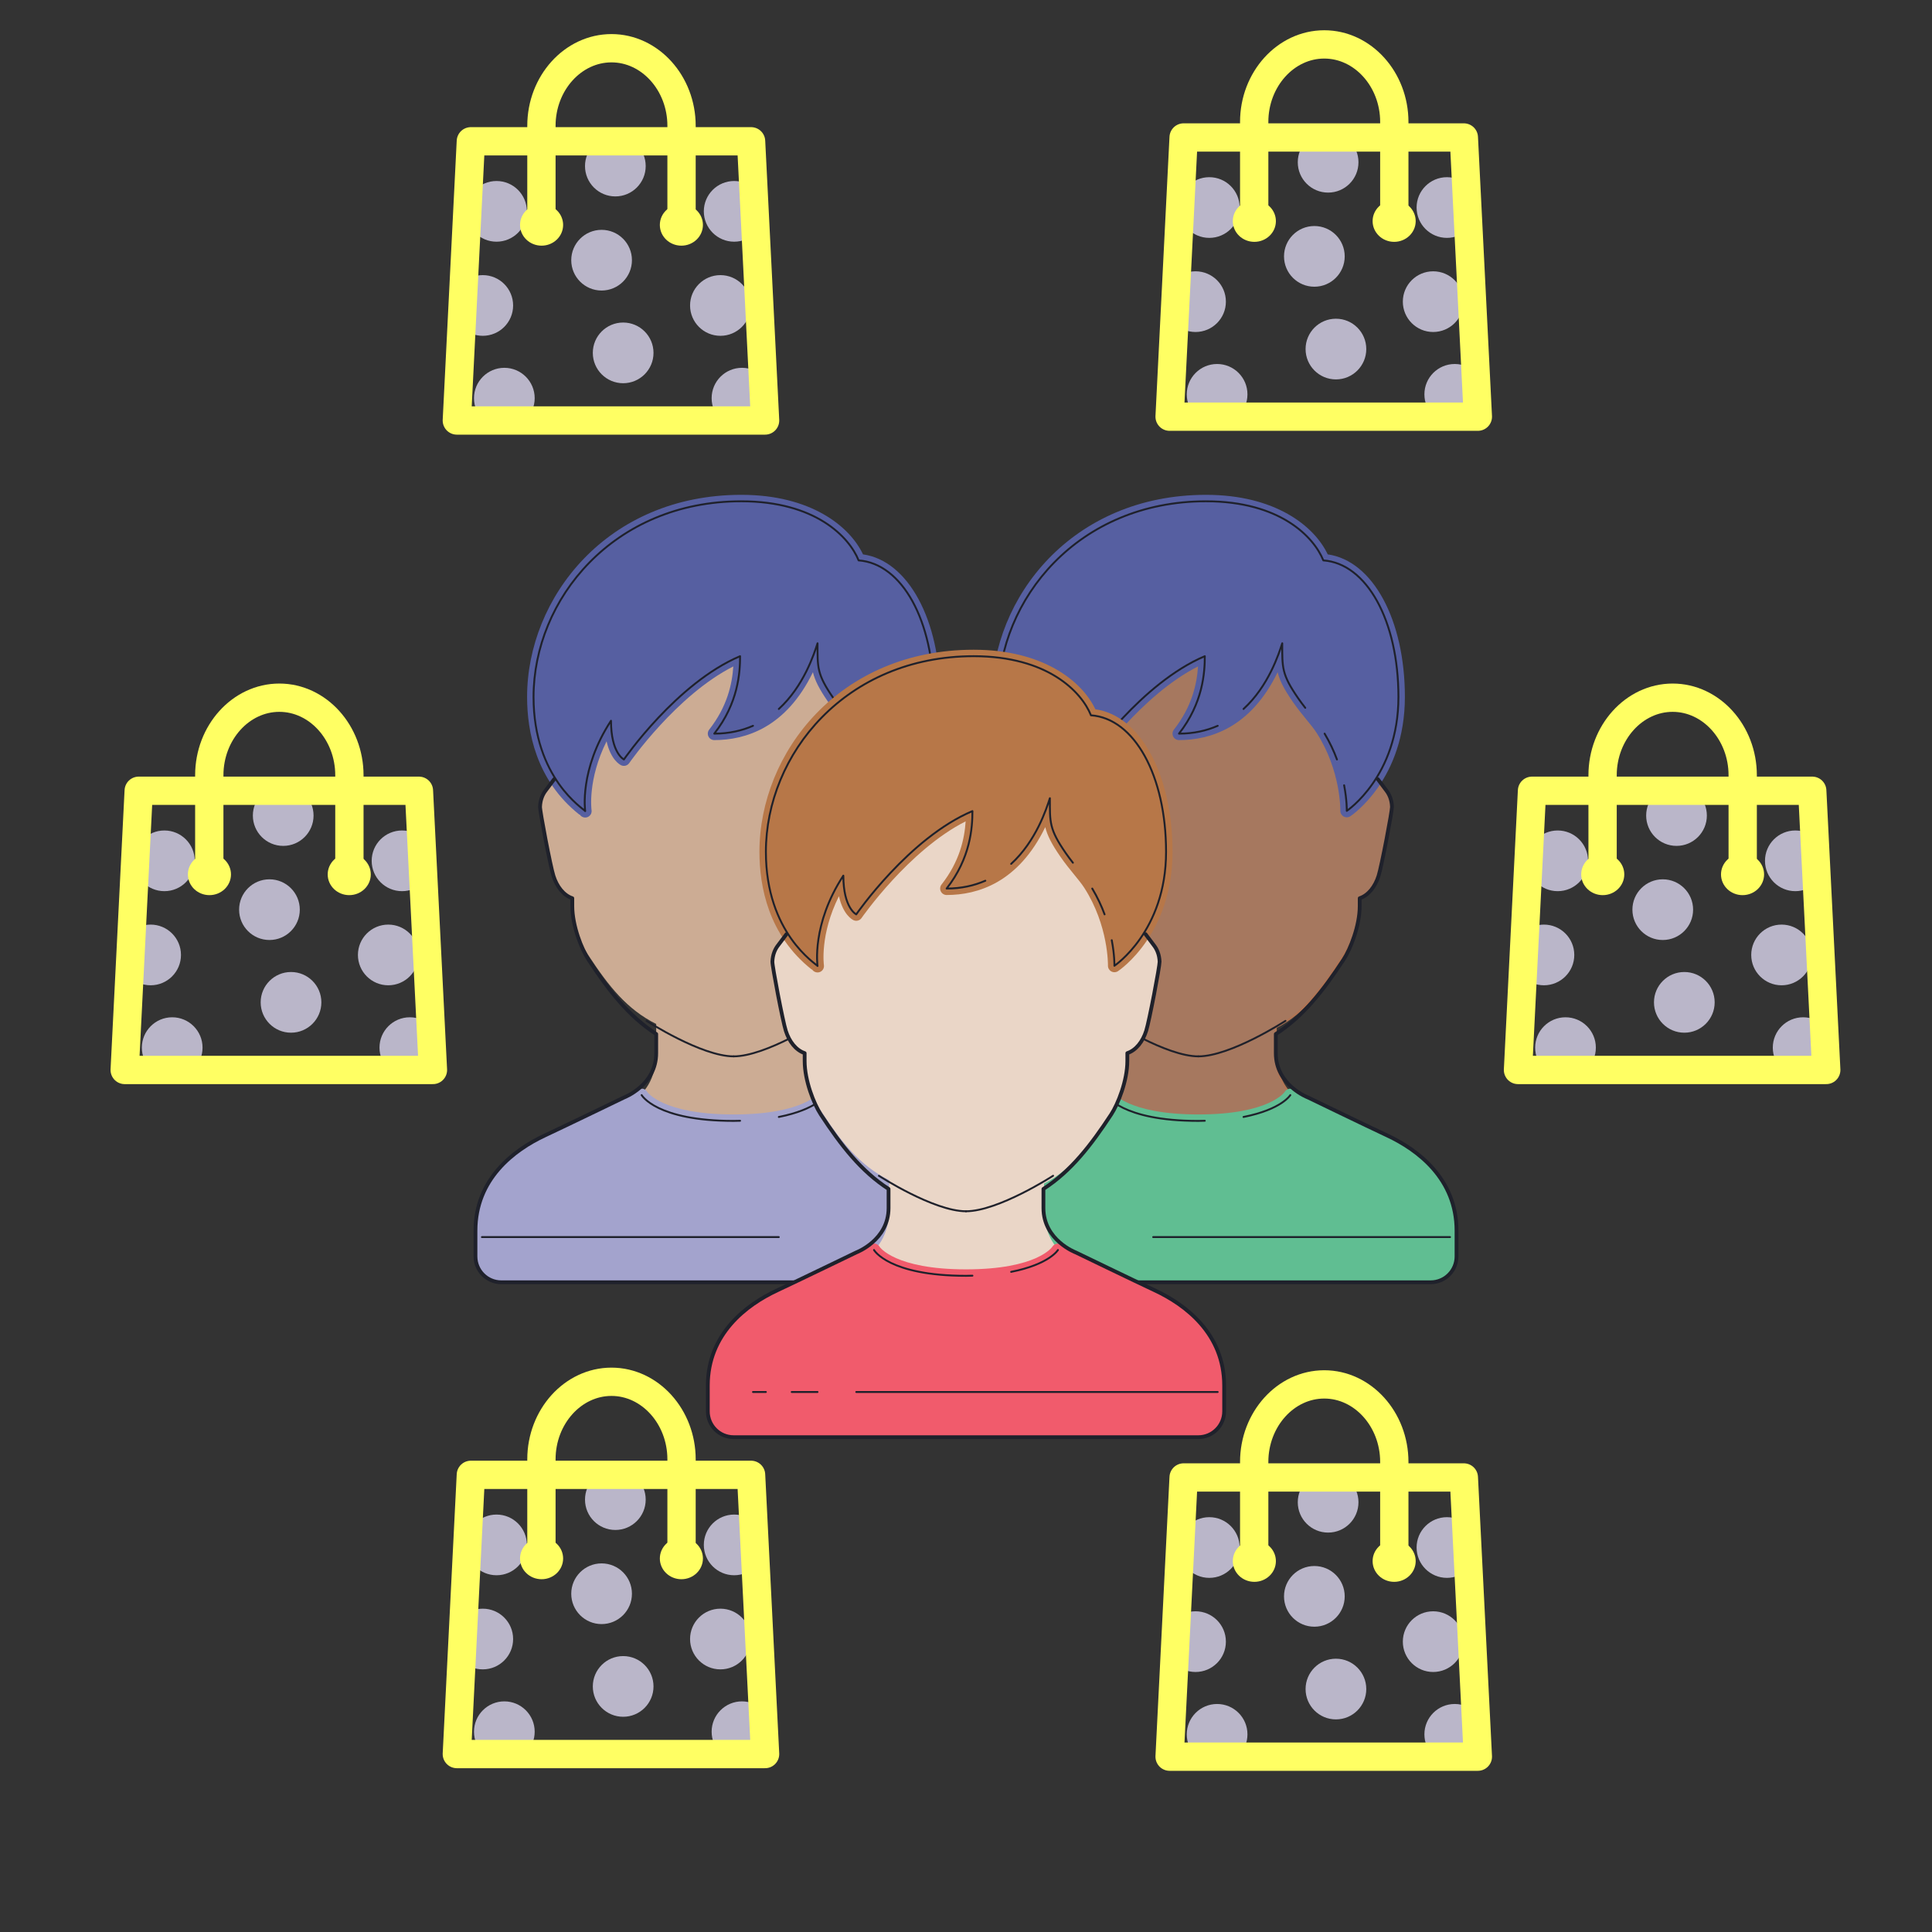 <?xml version="1.0" encoding="UTF-8" standalone="no"?>
<!DOCTYPE svg PUBLIC "-//W3C//DTD SVG 1.1//EN" "http://www.w3.org/Graphics/SVG/1.1/DTD/svg11.dtd">
<!-- Created with Vectornator (http://vectornator.io/) -->
<svg height="100%" stroke-miterlimit="10" style="fill-rule:nonzero;clip-rule:evenodd;stroke-linecap:round;stroke-linejoin:round;" version="1.1" viewBox="0 0 1024 1024" width="100%" xml:space="preserve" xmlns="http://www.w3.org/2000/svg" xmlns:vectornator="http://vectornator.io" xmlns:xlink="http://www.w3.org/1999/xlink">
<rect x="0" y="0" width="1024" height="1024" fill="#333333" stroke="none"/>
<defs/>
<g id="Layer-1" vectornator:layerName="Layer 1">
<g opacity="1">
<path d="M734.908 419.156C734.074 418.068 729.223 412.697 729.223 412.697L729.223 381.505C729.223 328.843 686.913 287.935 635.393 287.935C635.311 287.935 635.229 287.949 635.147 287.949C635.065 287.949 634.983 287.935 634.901 287.935C583.381 287.935 541.071 328.85 541.071 381.505L541.071 412.697C541.071 412.697 536.22 418.075 535.386 419.156C533.99 420.996 532.669 423.781 532.532 427.619C532.45 429.939 538.02 459.222 539.641 464.251C541.42 469.902 544.978 474.534 549.63 476.087L549.63 480.281C549.63 490.681 554.502 500.759 558.121 506.273C569 522.844 578.64 534.968 594.103 542.734C594.103 543.329 594.103 557.594 594.103 558.19C594.103 575.561 583.84 581.712 583.84 581.712C583.84 581.712 592.385 624.891 635.147 624.891C677.909 624.891 686.461 581.698 686.461 581.698C686.461 581.698 676.198 575.287 676.198 558.183C676.198 557.587 676.198 545.094 676.198 544.499C691.661 536.733 701.301 522.831 712.18 506.267C715.799 500.752 720.67 490.674 720.67 480.274L720.67 476.08C725.316 474.527 728.881 469.895 730.659 464.244C732.274 459.215 737.85 429.932 737.768 427.612C737.624 423.781 736.311 420.996 734.908 419.156Z" fill="#a6785f" fill-rule="evenodd" opacity="1" stroke="#b07454" stroke-linecap="butt" stroke-linejoin="miter" stroke-width="1"/>
<path d="M771.984 652.258C771.984 624.891 751.63 609.469 735.209 601.8C724.625 596.853 693.303 581.698 693.303 581.698C693.303 581.698 685.715 577.566 685.626 577.511C684.025 576.56 681.945 577.094 680.953 578.66C680.885 578.79 672.948 590.682 635.147 590.682C597.346 590.682 589.409 578.79 589.382 578.742C588.451 577.094 586.371 576.505 584.722 577.443C584.674 577.47 577.005 581.705 577.005 581.705C577.005 581.705 545.683 596.86 535.098 601.806C518.678 609.469 498.323 624.891 498.323 652.258C498.323 654.927 498.296 662.651 498.323 665.942C498.323 673.502 504.447 679.626 512.007 679.626L635.147 679.626L635.161 679.626L758.301 679.626C765.861 679.626 771.984 673.502 771.984 665.942C772.012 662.651 771.984 654.927 771.984 652.258Z" fill="#60be92" fill-rule="evenodd" opacity="1" stroke="none"/>
<path d="M703.723 293.833C696.621 278.849 675.959 262.272 639.204 262.272C568.138 262.272 525.677 316.74 525.677 369.402C525.677 387.834 530.473 413.6 553.325 431.717L553.605 431.779C554.255 432.757 555.343 433.318 556.465 433.318C556.876 433.318 557.286 433.243 557.69 433.093C559.188 432.518 560.092 430.979 559.845 429.384C559.818 429.206 557.622 413.313 567.809 392.903C570.005 402.674 574.829 405.287 575.527 405.609C577.032 406.32 578.852 405.841 579.803 404.459C580.063 404.083 604.837 368.505 634.976 353.221C634.367 362.471 631.781 374.506 622.188 386.718C621.381 387.752 621.231 389.147 621.805 390.331C622.38 391.521 623.577 392.267 624.884 392.267C641.448 392.267 662.945 385.658 677.177 356.279C678.251 360.692 680.502 365.16 685.195 371.967C687.651 375.525 690.224 378.672 692.496 381.457C694.637 384.084 696.491 386.349 697.825 388.415C710.756 408.503 710.408 429.48 710.401 429.692C710.373 430.972 711.058 432.155 712.173 432.771C713.288 433.387 714.656 433.325 715.724 432.627C716.9 431.841 744.617 412.861 744.617 369.402C744.617 328.426 727.546 297.172 703.723 293.833Z" fill="#565fa1" fill-rule="evenodd" opacity="1" stroke="none"/>
<path d="M635.147 559.893C652.252 559.893 681.33 541.078 681.33 541.078" fill="none" fill-rule="evenodd" opacity="1" stroke="#1f212b" stroke-linecap="butt" stroke-linejoin="miter" stroke-width="1"/>
<path d="M659.093 592.009C679.38 587.993 683.895 580.419 683.895 580.419M586.399 580.419C586.399 580.419 594.096 594.103 635.147 594.103C636.344 594.103 637.425 594.048 638.568 594.027" fill="none" fill-rule="evenodd" opacity="1" stroke="#1f212b" stroke-linecap="round" stroke-linejoin="miter" stroke-width="1"/>
<path d="M659.093 375.771C672.394 363.579 677.813 346.475 679.619 340.953C679.619 353.836 679.243 357.305 688.014 370.031C689.266 371.851 690.552 373.548 691.818 375.163" fill="none" fill-rule="evenodd" opacity="1" stroke="#1f212b" stroke-linecap="round" stroke-linejoin="round" stroke-width="1"/>
<path d="M712.412 416.214C713.965 424.321 713.822 429.781 713.822 429.781C713.822 429.781 741.196 411.534 741.196 369.402C741.196 328.898 724.351 298.636 701.39 297.021C696.409 284.617 678.531 265.692 639.204 265.692C571.517 265.692 529.098 317.547 529.098 369.402C529.098 412.615 555.679 428.7 556.465 429.898C556.465 429.898 553.181 407.928 570.149 382.004C570.149 399.287 576.991 402.53 576.991 402.53C576.991 402.53 604.961 361.971 638.568 347.795C638.568 356.436 637.61 372.645 624.884 388.846C632.78 388.846 639.546 387.252 645.41 384.693M702.074 388.846C704.845 393.492 707 398.131 708.615 402.53" fill="none" fill-rule="evenodd" opacity="1" stroke="#1f212b" stroke-linecap="round" stroke-linejoin="round" stroke-width="1"/>
<path d="M588.978 541.078C588.978 541.078 618.056 559.893 635.161 559.893" fill="none" fill-rule="evenodd" opacity="1" stroke="#1f212b" stroke-linecap="butt" stroke-linejoin="miter" stroke-width="1"/>
<path d="M540.017 413.005C540.017 413.005 536.234 418.068 535.399 419.149C534.003 420.989 532.683 423.774 532.546 427.612C532.464 429.932 538.033 459.215 539.655 464.244C541.434 469.895 544.992 474.527 549.644 476.08L549.644 480.274C549.644 490.674 554.577 503.064 558.196 508.579C569.075 525.15 579.577 538.649 594.116 548.057C594.116 548.652 594.116 557.587 594.116 558.183C594.116 575.287 577.012 581.705 577.012 581.705C577.012 581.705 545.689 596.86 535.105 601.806C518.678 609.469 498.323 624.891 498.323 652.258C498.323 654.927 498.296 662.651 498.323 665.942C498.323 673.502 504.447 679.626 512.007 679.626L635.161 679.626L635.147 679.626L758.301 679.626C765.861 679.626 771.984 673.502 771.984 665.942C772.012 662.651 771.984 654.927 771.984 652.258C771.984 624.891 751.63 609.469 735.209 601.8C724.625 596.853 693.303 581.698 693.303 581.698C693.303 581.698 676.198 575.287 676.198 558.183C676.198 557.587 676.198 548.652 676.198 548.057C690.737 538.649 701.239 525.15 712.118 508.579C715.737 503.065 720.67 490.667 720.67 480.274L720.67 476.08C725.316 474.527 728.881 469.895 730.659 464.244C732.274 459.215 737.85 429.932 737.768 427.612C737.631 423.774 736.311 420.989 734.915 419.149C734.08 418.061 730.297 413.005 730.297 413.005" fill="none" fill-rule="evenodd" opacity="1" stroke="#1f212b" stroke-linecap="butt" stroke-linejoin="round" stroke-width="2"/>
<path d="M611.2 655.679L768.563 655.679" fill="none" fill-rule="evenodd" opacity="1" stroke="#1f212b" stroke-linecap="round" stroke-linejoin="miter" stroke-width="1"/>
<path d="M488.601 419.156C487.766 418.068 482.915 412.697 482.915 412.697L482.915 381.505C482.915 328.843 440.605 287.935 389.086 287.935C389.004 287.935 388.922 287.949 388.839 287.949C388.757 287.949 388.675 287.935 388.593 287.935C337.074 287.935 294.764 328.85 294.764 381.505L294.764 412.697C294.764 412.697 289.913 418.075 289.078 419.156C287.682 420.996 286.362 423.781 286.225 427.619C286.143 429.939 291.712 459.222 293.334 464.251C295.113 469.902 298.67 474.534 303.323 476.087L303.323 480.281C303.323 490.681 308.194 500.759 311.814 506.273C322.692 522.844 332.332 534.968 347.795 542.734C347.795 543.329 347.795 557.594 347.795 558.19C347.795 575.561 337.532 581.712 337.532 581.712C337.532 581.712 346.078 624.891 388.839 624.891C431.601 624.891 440.153 581.698 440.153 581.698C440.153 581.698 429.891 575.287 429.891 558.183C429.891 557.587 429.891 545.094 429.891 544.499C445.353 536.733 454.993 522.831 465.872 506.267C469.491 500.752 474.363 490.674 474.363 480.274L474.363 476.08C479.008 474.527 482.573 469.895 484.352 464.244C485.967 459.215 491.543 429.932 491.461 427.612C491.317 423.781 490.003 420.996 488.601 419.156Z" fill="#ccac94" fill-rule="evenodd" opacity="1" stroke="none"/>
<path d="M525.677 652.258C525.677 624.891 505.322 609.469 488.902 601.8C478.317 596.853 446.995 581.698 446.995 581.698C446.995 581.698 439.408 577.566 439.319 577.511C437.718 576.56 435.638 577.094 434.646 578.66C434.577 578.79 426.641 590.682 388.839 590.682C351.038 590.682 343.101 578.79 343.074 578.742C342.144 577.094 340.064 576.505 338.415 577.443C338.367 577.47 330.697 581.705 330.697 581.705C330.697 581.705 299.375 596.86 288.791 601.806C272.37 609.469 252.016 624.891 252.016 652.258C252.016 654.927 251.988 662.651 252.016 665.942C252.016 673.502 258.139 679.626 265.699 679.626L388.839 679.626L388.853 679.626L511.993 679.626C519.553 679.626 525.677 673.502 525.677 665.942C525.704 662.651 525.677 654.927 525.677 652.258Z" fill="#a3a3cd" fill-rule="evenodd" opacity="1" stroke="none"/>
<path d="M457.416 293.833C450.314 278.849 429.651 262.272 392.897 262.272C321.83 262.272 279.369 316.74 279.369 369.402C279.369 387.834 284.166 413.6 307.017 431.717L307.298 431.779C307.948 432.757 309.036 433.318 310.158 433.318C310.568 433.318 310.979 433.243 311.383 433.093C312.881 432.518 313.784 430.979 313.538 429.384C313.51 429.206 311.314 413.313 321.502 392.903C323.698 402.674 328.521 405.287 329.219 405.609C330.725 406.32 332.544 405.841 333.495 404.459C333.755 404.083 358.53 368.505 388.668 353.221C388.059 362.471 385.473 374.506 375.881 386.718C375.074 387.752 374.923 389.147 375.498 390.331C376.072 391.521 377.27 392.267 378.577 392.267C395.141 392.267 416.638 385.658 430.869 356.279C431.943 360.692 434.194 365.16 438.888 371.967C441.344 375.525 443.917 378.672 446.188 381.457C448.33 384.084 450.184 386.349 451.518 388.415C464.449 408.503 464.1 429.48 464.093 429.692C464.066 430.972 464.75 432.155 465.865 432.771C466.98 433.387 468.349 433.325 469.416 432.627C470.593 431.841 498.309 412.861 498.309 369.402C498.309 328.426 481.239 297.172 457.416 293.833Z" fill="#565fa1" fill-rule="evenodd" opacity="1" stroke="none"/>
<path d="M388.839 559.893C405.944 559.893 435.022 541.078 435.022 541.078" fill="none" fill-rule="evenodd" opacity="1" stroke="#1f212b" stroke-linecap="butt" stroke-linejoin="miter" stroke-width="1"/>
<path d="M412.786 592.009C433.072 587.993 437.588 580.419 437.588 580.419M340.091 580.419C340.091 580.419 347.788 594.103 388.839 594.103C390.037 594.103 391.118 594.048 392.26 594.027" fill="none" fill-rule="evenodd" opacity="1" stroke="#1f212b" stroke-linecap="round" stroke-linejoin="miter" stroke-width="1"/>
<path d="M412.786 375.771C426.087 363.579 431.505 346.475 433.312 340.953C433.312 353.836 432.935 357.305 441.707 370.031C442.959 371.851 444.245 373.548 445.511 375.163" fill="none" fill-rule="evenodd" opacity="1" stroke="#1f212b" stroke-linecap="round" stroke-linejoin="round" stroke-width="1"/>
<path d="M466.105 416.214C467.658 424.321 467.514 429.781 467.514 429.781C467.514 429.781 494.888 411.534 494.888 369.402C494.888 328.898 478.044 298.636 455.082 297.021C450.102 284.617 432.224 265.692 392.897 265.692C325.21 265.692 282.79 317.547 282.79 369.402C282.79 412.615 309.371 428.7 310.158 429.898C310.158 429.898 306.874 407.928 323.842 382.004C323.842 399.287 330.683 402.53 330.683 402.53C330.683 402.53 358.653 361.971 392.26 347.795C392.26 356.436 391.302 372.645 378.577 388.846C386.472 388.846 393.239 387.252 399.102 384.693M455.767 388.846C458.538 393.492 460.693 398.131 462.307 402.53" fill="none" fill-rule="evenodd" opacity="1" stroke="#1f212b" stroke-linecap="round" stroke-linejoin="round" stroke-width="1"/>
<path d="M342.67 541.078C342.67 541.078 371.748 559.893 388.853 559.893" fill="none" fill-rule="evenodd" opacity="1" stroke="#1f212b" stroke-linecap="butt" stroke-linejoin="miter" stroke-width="1"/>
<path d="M293.71 413.005C293.71 413.005 289.926 418.068 289.092 419.149C287.696 420.989 286.375 423.774 286.239 427.612C286.157 429.932 291.726 459.215 293.347 464.244C295.126 469.895 298.684 474.527 303.336 476.08L303.336 480.274C303.336 490.674 308.269 503.064 311.889 508.579C322.767 525.15 333.27 538.649 347.809 548.057C347.809 548.652 347.809 557.587 347.809 558.183C347.809 575.287 330.704 581.705 330.704 581.705C330.704 581.705 299.382 596.86 288.798 601.806C272.37 609.469 252.016 624.891 252.016 652.258C252.016 654.927 251.988 662.651 252.016 665.942C252.016 673.502 258.139 679.626 265.699 679.626L388.853 679.626L388.839 679.626L511.993 679.626C519.553 679.626 525.677 673.502 525.677 665.942C525.704 662.651 525.677 654.927 525.677 652.258C525.677 624.891 505.322 609.469 488.902 601.8C478.317 596.853 446.995 581.698 446.995 581.698C446.995 581.698 429.891 575.287 429.891 558.183C429.891 557.587 429.891 548.652 429.891 548.057C444.43 538.649 454.932 525.15 465.811 508.579C469.43 503.065 474.363 490.667 474.363 480.274L474.363 476.08C479.008 474.527 482.573 469.895 484.352 464.244C485.967 459.215 491.543 429.932 491.461 427.612C491.324 423.774 490.003 420.989 488.608 419.149C487.773 418.061 483.989 413.005 483.989 413.005" fill="none" fill-rule="evenodd" opacity="1" stroke="#1f212b" stroke-linecap="butt" stroke-linejoin="round" stroke-width="2"/>
<path d="M255.423 655.679L412.786 655.679" fill="none" fill-rule="evenodd" opacity="1" stroke="#1f212b" stroke-linecap="round" stroke-linejoin="miter" stroke-width="1"/>
<path d="M612.071 501.942C611.236 500.854 606.385 495.483 606.385 495.483L606.385 464.291C606.385 411.629 564.075 370.721 512.556 370.721C512.474 370.721 512.391 370.735 512.309 370.735C512.227 370.735 512.145 370.721 512.063 370.721C460.544 370.721 418.234 411.636 418.234 464.291L418.234 495.483C418.234 495.483 413.383 500.861 412.548 501.942C411.152 503.782 409.832 506.567 409.695 510.405C409.613 512.724 415.182 542.008 416.804 547.036C418.582 552.688 422.14 557.32 426.793 558.873L426.793 563.067C426.793 573.467 431.664 583.545 435.283 589.059C446.162 605.63 455.802 617.754 471.265 625.52C471.265 626.115 471.265 640.38 471.265 640.975C471.265 658.347 461.002 664.498 461.002 664.498C461.002 664.498 469.548 707.677 512.309 707.677C555.071 707.677 563.623 664.484 563.623 664.484C563.623 664.484 553.361 658.066 553.361 640.962C553.361 640.366 553.361 627.873 553.361 627.278C568.823 619.512 578.463 605.61 589.342 589.046C592.961 583.531 597.833 573.453 597.833 563.053L597.833 558.866C602.478 557.313 606.043 552.681 607.822 547.03C609.437 542.001 615.013 512.718 614.931 510.398C614.787 506.567 613.473 503.782 612.071 501.942Z" fill="#ead6c7" fill-rule="evenodd" opacity="1" stroke="none"/>
<path d="M648.824 734.361C648.824 706.993 628.469 691.572 612.049 683.902C601.464 678.955 570.142 663.801 570.142 663.801C570.142 663.801 562.555 659.668 562.466 659.613C560.865 658.662 558.785 659.196 557.793 660.763C557.724 660.893 549.788 672.784 511.986 672.784C474.185 672.784 466.248 660.893 466.221 660.845C465.291 659.196 463.211 658.608 461.562 659.545C461.514 659.572 453.844 663.808 453.844 663.808C453.844 663.808 422.522 678.962 411.938 683.909C395.517 691.572 375.163 706.993 375.163 734.361C375.163 737.029 375.135 744.754 375.163 748.045C375.163 755.605 381.286 761.728 388.846 761.728L511.986 761.728L512 761.728L635.14 761.728C642.7 761.728 648.824 755.605 648.824 748.045C648.851 744.754 648.824 737.029 648.824 734.361Z" fill="#f15b6c" fill-rule="evenodd" opacity="1" stroke="none"/>
<path d="M580.562 375.936C573.461 360.952 552.798 344.374 516.044 344.374C444.977 344.374 402.516 398.842 402.516 451.504C402.516 469.936 407.312 495.703 430.164 513.82L430.445 513.882C431.095 514.86 432.183 515.421 433.305 515.421C433.715 515.421 434.126 515.346 434.529 515.195C436.028 514.62 436.931 513.081 436.685 511.487C436.657 511.309 434.461 495.415 444.649 475.006C446.845 484.776 451.668 487.39 452.366 487.711C453.871 488.423 455.691 487.944 456.642 486.562C456.902 486.186 481.677 450.608 511.815 435.323C511.206 444.573 508.62 456.608 499.028 468.821C498.22 469.854 498.07 471.25 498.645 472.433C499.219 473.624 500.417 474.37 501.724 474.37C518.288 474.37 539.785 467.76 554.016 438.381C555.09 442.794 557.341 447.262 562.035 454.07C564.491 457.628 567.063 460.775 569.335 463.56C571.476 466.187 573.331 468.451 574.665 470.518C587.596 490.605 587.247 511.583 587.24 511.795C587.213 513.074 587.897 514.258 589.012 514.874C590.127 515.489 591.496 515.428 592.563 514.73C593.747 513.943 621.463 494.964 621.463 451.504C621.456 410.528 604.386 379.274 580.562 375.936Z" fill="#b77748" fill-rule="evenodd" opacity="1" stroke="none"/>
<path d="M511.986 641.996C529.091 641.996 558.169 623.18 558.169 623.18" fill="none" fill-rule="evenodd" opacity="1" stroke="#1f212b" stroke-linecap="butt" stroke-linejoin="miter" stroke-width="1"/>
<path d="M535.933 674.111C556.219 670.095 560.735 662.521 560.735 662.521M463.238 662.521C463.238 662.521 470.935 676.205 511.986 676.205C513.184 676.205 514.265 676.15 515.407 676.13" fill="none" fill-rule="evenodd" opacity="1" stroke="#1f212b" stroke-linecap="round" stroke-linejoin="miter" stroke-width="1"/>
<path d="M535.933 457.874C549.233 445.682 554.652 428.577 556.459 423.056C556.459 435.939 556.082 439.408 564.853 452.134C566.106 453.954 567.392 455.65 568.658 457.265" fill="none" fill-rule="evenodd" opacity="1" stroke="#1f212b" stroke-linecap="round" stroke-linejoin="round" stroke-width="1"/>
<path d="M589.252 498.316C590.805 506.424 590.661 511.884 590.661 511.884C590.661 511.884 618.035 493.636 618.035 451.504C618.035 411 601.191 380.739 578.229 379.124C573.248 366.72 555.371 347.795 516.044 347.795C448.357 347.795 405.937 399.65 405.937 451.504C405.937 494.717 432.518 510.803 433.305 512C433.305 512 430.021 490.031 446.989 464.107C446.989 481.389 453.83 484.632 453.83 484.632C453.83 484.632 481.8 444.074 515.407 429.897C515.407 438.539 514.449 454.747 501.724 470.949C509.619 470.949 516.386 469.355 522.249 466.796M578.914 470.949C581.684 475.594 583.84 480.233 585.454 484.632" fill="none" fill-rule="evenodd" opacity="1" stroke="#1f212b" stroke-linecap="round" stroke-linejoin="round" stroke-width="1"/>
<path d="M645.403 737.782L453.83 737.782M433.305 737.782L419.621 737.782M405.937 737.782L399.095 737.782" fill="none" fill-rule="evenodd" opacity="1" stroke="#1f212b" stroke-linecap="round" stroke-linejoin="miter" stroke-width="1"/>
<path d="M465.817 623.18C465.817 623.18 494.895 641.996 512 641.996" fill="none" fill-rule="evenodd" opacity="1" stroke="#1f212b" stroke-linecap="butt" stroke-linejoin="miter" stroke-width="1"/>
<path d="M416.857 495.107C416.857 495.107 413.073 500.17 412.239 501.251C410.843 503.092 409.522 505.877 409.386 509.715C409.303 512.034 414.873 541.317 416.494 546.346C418.273 551.998 421.831 556.63 426.483 558.183L426.483 562.377C426.483 572.776 431.416 585.167 435.036 590.682C445.914 607.253 456.417 620.752 470.956 630.159C470.956 630.754 470.956 639.69 470.956 640.285C470.956 657.39 453.851 663.808 453.851 663.808C453.851 663.808 422.529 678.962 411.944 683.909C395.517 691.572 375.162 706.993 375.162 734.361C375.162 737.029 375.135 744.754 375.162 748.045C375.162 755.605 381.286 761.728 388.846 761.728L512 761.728L511.986 761.728L635.14 761.728C642.7 761.728 648.824 755.605 648.824 748.045C648.851 744.754 648.824 737.029 648.824 734.361C648.824 706.993 628.469 691.572 612.049 683.902C601.464 678.955 570.142 663.801 570.142 663.801C570.142 663.801 553.038 657.383 553.038 640.278C553.038 639.683 553.038 630.748 553.038 630.152C567.577 620.745 578.079 607.246 588.957 590.675C592.577 585.16 597.51 572.763 597.51 562.37L597.51 558.183C602.155 556.63 605.72 551.998 607.499 546.346C609.114 541.317 614.69 512.034 614.608 509.715C614.471 505.877 613.15 503.092 611.755 501.251C610.92 500.164 607.136 495.107 607.136 495.107" fill="none" fill-rule="evenodd" opacity="1" stroke="#1f212b" stroke-linecap="butt" stroke-linejoin="round" stroke-width="2"/>
</g>
<g opacity="1">
<path d="M267.31 901.761C258.427 901.761 251.226 908.961 251.226 917.844C251.226 926.727 258.427 933.928 267.31 933.928C276.193 933.928 283.394 926.727 283.394 917.844C283.394 908.961 276.193 901.761 267.31 901.761Z" fill="#e7e1fb" fill-rule="evenodd" opacity="0.754" stroke="none"/>
<path d="M330.287 877.76C321.404 877.76 314.203 884.96 314.203 893.843C314.203 902.726 321.404 909.927 330.287 909.927C339.17 909.927 346.371 902.726 346.371 893.843C346.371 884.96 339.17 877.76 330.287 877.76Z" fill="#e7e1fb" fill-rule="evenodd" opacity="0.754" stroke="none"/>
<path d="M393.264 901.761C384.381 901.761 377.181 908.961 377.181 917.844C377.181 926.727 384.381 933.928 393.264 933.928C402.147 933.928 409.348 926.727 409.348 917.844C409.348 908.961 402.147 901.761 393.264 901.761Z" fill="#e7e1fb" fill-rule="evenodd" opacity="0.754" stroke="none"/>
<path d="M255.879 852.632C246.997 852.632 239.796 859.833 239.796 868.716C239.796 877.599 246.997 884.8 255.879 884.8C264.762 884.8 271.963 877.599 271.963 868.716C271.963 859.833 264.762 852.632 255.879 852.632Z" fill="#e7e1fb" fill-rule="evenodd" opacity="0.754" stroke="none"/>
<path d="M318.857 828.631C309.974 828.631 302.773 835.832 302.773 844.715C302.773 853.598 309.974 860.799 318.857 860.799C327.74 860.799 334.94 853.598 334.94 844.715C334.94 835.832 327.74 828.631 318.857 828.631Z" fill="#e7e1fb" fill-rule="evenodd" opacity="0.754" stroke="none"/>
<path d="M381.834 852.632C372.951 852.632 365.75 859.833 365.75 868.716C365.75 877.599 372.951 884.8 381.834 884.8C390.717 884.8 397.918 877.599 397.918 868.716C397.918 859.833 390.717 852.632 381.834 852.632Z" fill="#e7e1fb" fill-rule="evenodd" opacity="0.754" stroke="none"/>
<path d="M263.172 802.749C254.289 802.749 247.088 809.95 247.088 818.832C247.088 827.715 254.289 834.916 263.172 834.916C272.054 834.916 279.256 827.715 279.256 818.832C279.256 809.95 272.054 802.749 263.172 802.749Z" fill="#e7e1fb" fill-rule="evenodd" opacity="0.754" stroke="none"/>
<path d="M326.149 778.748C317.266 778.748 310.065 785.948 310.065 794.831C310.065 803.714 317.266 810.915 326.149 810.915C335.032 810.915 342.233 803.714 342.233 794.831C342.233 785.948 335.032 778.748 326.149 778.748Z" fill="#e7e1fb" fill-rule="evenodd" opacity="0.754" stroke="none"/>
<path d="M389.126 802.749C380.243 802.749 373.042 809.95 373.042 818.832C373.042 827.715 380.243 834.916 389.126 834.916C398.009 834.916 405.21 827.715 405.21 818.832C405.21 809.95 398.009 802.749 389.126 802.749Z" fill="#e7e1fb" fill-rule="evenodd" opacity="0.754" stroke="none"/>
<path d="M398.085 781.7L249.561 781.7L242.135 929.683L405.511 929.683L398.085 781.7Z" fill="none" fill-rule="evenodd" opacity="1" stroke="#ffff63" stroke-linecap="round" stroke-linejoin="round" stroke-width="15"/>
<path d="M286.968 822.807L286.968 773.479C286.968 750.87 303.677 732.373 324.099 732.373L324.099 732.373C344.521 732.373 361.23 750.87 361.23 773.479L361.23 822.807" fill="none" fill-rule="evenodd" opacity="1" stroke="#ffff63" stroke-linecap="round" stroke-linejoin="round" stroke-width="15"/>
<path d="M287.05 815.048C280.744 815.048 275.632 819.967 275.632 826.034C275.632 832.102 280.744 837.021 287.05 837.021C293.356 837.021 298.469 832.102 298.469 826.034C298.469 819.967 293.356 815.048 287.05 815.048Z" fill="#ffff63" fill-rule="evenodd" opacity="1" stroke="none"/>
<path d="M361.148 815.048C354.842 815.048 349.729 819.967 349.729 826.034C349.729 832.102 354.842 837.021 361.148 837.021C367.454 837.021 372.566 832.102 372.566 826.034C372.566 819.967 367.454 815.048 361.148 815.048Z" fill="#ffff63" fill-rule="evenodd" opacity="1" stroke="none"/>
</g>
<g opacity="1">
<path d="M645.092 903.148C636.209 903.148 629.009 910.349 629.009 919.232C629.009 928.115 636.209 935.316 645.092 935.316C653.975 935.316 661.176 928.115 661.176 919.232C661.176 910.349 653.975 903.148 645.092 903.148Z" fill="#e7e1fb" fill-rule="evenodd" opacity="0.754" stroke="none"/>
<path d="M708.069 879.147C699.187 879.147 691.986 886.348 691.986 895.231C691.986 904.114 699.187 911.315 708.069 911.315C716.952 911.315 724.153 904.114 724.153 895.231C724.153 886.348 716.952 879.147 708.069 879.147Z" fill="#e7e1fb" fill-rule="evenodd" opacity="0.754" stroke="none"/>
<path d="M771.047 903.148C762.164 903.148 754.963 910.349 754.963 919.232C754.963 928.115 762.164 935.316 771.047 935.316C779.93 935.316 787.13 928.115 787.13 919.232C787.13 910.349 779.93 903.148 771.047 903.148Z" fill="#e7e1fb" fill-rule="evenodd" opacity="0.754" stroke="none"/>
<path d="M633.662 854.02C624.779 854.02 617.578 861.221 617.578 870.104C617.578 878.987 624.779 886.188 633.662 886.188C642.545 886.188 649.746 878.987 649.746 870.104C649.746 861.221 642.545 854.02 633.662 854.02Z" fill="#e7e1fb" fill-rule="evenodd" opacity="0.754" stroke="none"/>
<path d="M696.639 830.019C687.756 830.019 680.555 837.22 680.555 846.103C680.555 854.986 687.756 862.187 696.639 862.187C705.522 862.187 712.723 854.986 712.723 846.103C712.723 837.22 705.522 830.019 696.639 830.019Z" fill="#e7e1fb" fill-rule="evenodd" opacity="0.754" stroke="none"/>
<path d="M759.616 854.02C750.733 854.02 743.532 861.221 743.532 870.104C743.532 878.987 750.733 886.188 759.616 886.188C768.499 886.188 775.7 878.987 775.7 870.104C775.7 861.221 768.499 854.02 759.616 854.02Z" fill="#e7e1fb" fill-rule="evenodd" opacity="0.754" stroke="none"/>
<path d="M640.954 804.136C632.071 804.136 624.87 811.337 624.87 820.22C624.87 829.103 632.071 836.304 640.954 836.304C649.837 836.304 657.038 829.103 657.038 820.22C657.038 811.337 649.837 804.136 640.954 804.136Z" fill="#e7e1fb" fill-rule="evenodd" opacity="0.754" stroke="none"/>
<path d="M703.931 780.135C695.048 780.135 687.847 787.336 687.847 796.219C687.847 805.102 695.048 812.303 703.931 812.303C712.814 812.303 720.015 805.102 720.015 796.219C720.015 787.336 712.814 780.135 703.931 780.135Z" fill="#e7e1fb" fill-rule="evenodd" opacity="0.754" stroke="none"/>
<path d="M766.909 804.136C758.026 804.136 750.825 811.337 750.825 820.22C750.825 829.103 758.026 836.304 766.909 836.304C775.791 836.304 782.992 829.103 782.992 820.22C782.992 811.337 775.791 804.136 766.909 804.136Z" fill="#e7e1fb" fill-rule="evenodd" opacity="0.754" stroke="none"/>
<path d="M775.867 783.088L627.343 783.088L619.917 931.071L783.294 931.071L775.867 783.088Z" fill="none" fill-rule="evenodd" opacity="1" stroke="#ffff63" stroke-linecap="round" stroke-linejoin="round" stroke-width="15"/>
<path d="M664.751 824.194L664.751 774.867C664.751 752.258 681.459 733.76 701.881 733.76L701.881 733.76C722.304 733.76 739.012 752.258 739.012 774.867L739.012 824.194" fill="none" fill-rule="evenodd" opacity="1" stroke="#ffff63" stroke-linecap="round" stroke-linejoin="round" stroke-width="15"/>
<path d="M664.833 816.436C658.527 816.436 653.414 821.355 653.414 827.422C653.414 833.49 658.527 838.409 664.833 838.409C671.139 838.409 676.251 833.49 676.251 827.422C676.251 821.355 671.139 816.436 664.833 816.436Z" fill="#ffff63" fill-rule="evenodd" opacity="1" stroke="none"/>
<path d="M738.93 816.436C732.624 816.436 727.512 821.355 727.512 827.422C727.512 833.49 732.624 838.409 738.93 838.409C745.236 838.409 750.349 833.49 750.349 827.422C750.349 821.355 745.236 816.436 738.93 816.436Z" fill="#ffff63" fill-rule="evenodd" opacity="1" stroke="none"/>
</g>
<g opacity="1">
<path d="M267.31 194.949C258.427 194.949 251.226 202.15 251.226 211.033C251.226 219.916 258.427 227.117 267.31 227.117C276.193 227.117 283.394 219.916 283.394 211.033C283.394 202.15 276.193 194.949 267.31 194.949Z" fill="#e7e1fb" fill-rule="evenodd" opacity="0.754" stroke="none"/>
<path d="M330.287 170.948C321.404 170.948 314.203 178.149 314.203 187.032C314.203 195.915 321.404 203.116 330.287 203.116C339.17 203.116 346.371 195.915 346.371 187.032C346.371 178.149 339.17 170.948 330.287 170.948Z" fill="#e7e1fb" fill-rule="evenodd" opacity="0.754" stroke="none"/>
<path d="M393.264 194.949C384.381 194.949 377.181 202.15 377.181 211.033C377.181 219.916 384.381 227.117 393.264 227.117C402.147 227.117 409.348 219.916 409.348 211.033C409.348 202.15 402.147 194.949 393.264 194.949Z" fill="#e7e1fb" fill-rule="evenodd" opacity="0.754" stroke="none"/>
<path d="M255.879 145.821C246.997 145.821 239.796 153.022 239.796 161.905C239.796 170.787 246.997 177.988 255.879 177.988C264.762 177.988 271.963 170.787 271.963 161.905C271.963 153.022 264.762 145.821 255.879 145.821Z" fill="#e7e1fb" fill-rule="evenodd" opacity="0.754" stroke="none"/>
<path d="M318.857 121.82C309.974 121.82 302.773 129.021 302.773 137.904C302.773 146.786 309.974 153.987 318.857 153.987C327.74 153.987 334.94 146.786 334.94 137.904C334.94 129.021 327.74 121.82 318.857 121.82Z" fill="#e7e1fb" fill-rule="evenodd" opacity="0.754" stroke="none"/>
<path d="M381.834 145.821C372.951 145.821 365.75 153.022 365.75 161.905C365.75 170.787 372.951 177.988 381.834 177.988C390.717 177.988 397.918 170.787 397.918 161.905C397.918 153.022 390.717 145.821 381.834 145.821Z" fill="#e7e1fb" fill-rule="evenodd" opacity="0.754" stroke="none"/>
<path d="M263.172 95.937C254.289 95.937 247.088 103.138 247.088 112.021C247.088 120.903 254.289 128.104 263.172 128.104C272.054 128.104 279.256 120.903 279.256 112.021C279.256 103.138 272.054 95.937 263.172 95.937Z" fill="#e7e1fb" fill-rule="evenodd" opacity="0.754" stroke="none"/>
<path d="M326.149 71.936C317.266 71.936 310.065 79.137 310.065 88.02C310.065 96.902 317.266 104.103 326.149 104.103C335.032 104.103 342.233 96.902 342.233 88.02C342.233 79.137 335.032 71.936 326.149 71.936Z" fill="#e7e1fb" fill-rule="evenodd" opacity="0.754" stroke="none"/>
<path d="M389.126 95.937C380.243 95.937 373.042 103.138 373.042 112.021C373.042 120.903 380.243 128.104 389.126 128.104C398.009 128.104 405.21 120.903 405.21 112.021C405.21 103.138 398.009 95.937 389.126 95.937Z" fill="#e7e1fb" fill-rule="evenodd" opacity="0.754" stroke="none"/>
<path d="M398.085 74.888L249.561 74.888L242.135 222.872L405.511 222.872L398.085 74.888Z" fill="none" fill-rule="evenodd" opacity="1" stroke="#ffff63" stroke-linecap="round" stroke-linejoin="round" stroke-width="15"/>
<path d="M286.968 115.995L286.968 66.667C286.968 44.059 303.677 25.561 324.099 25.561L324.099 25.561C344.521 25.561 361.23 44.059 361.23 66.667L361.23 115.995" fill="none" fill-rule="evenodd" opacity="1" stroke="#ffff63" stroke-linecap="round" stroke-linejoin="round" stroke-width="15"/>
<path d="M287.05 108.236C280.744 108.236 275.632 113.155 275.632 119.223C275.632 125.29 280.744 130.209 287.05 130.209C293.356 130.209 298.469 125.29 298.469 119.223C298.469 113.155 293.356 108.236 287.05 108.236Z" fill="#ffff63" fill-rule="evenodd" opacity="1" stroke="none"/>
<path d="M361.148 108.236C354.842 108.236 349.729 113.155 349.729 119.223C349.729 125.29 354.842 130.209 361.148 130.209C367.454 130.209 372.566 125.29 372.566 119.223C372.566 113.155 367.454 108.236 361.148 108.236Z" fill="#ffff63" fill-rule="evenodd" opacity="1" stroke="none"/>
</g>
<g opacity="1">
<path d="M645.092 192.927C636.209 192.927 629.009 200.127 629.009 209.01C629.009 217.893 636.209 225.094 645.092 225.094C653.975 225.094 661.176 217.893 661.176 209.01C661.176 200.127 653.975 192.927 645.092 192.927Z" fill="#e7e1fb" fill-rule="evenodd" opacity="0.754" stroke="none"/>
<path d="M708.069 168.926C699.187 168.926 691.986 176.126 691.986 185.009C691.986 193.892 699.187 201.093 708.069 201.093C716.952 201.093 724.153 193.892 724.153 185.009C724.153 176.126 716.952 168.926 708.069 168.926Z" fill="#e7e1fb" fill-rule="evenodd" opacity="0.754" stroke="none"/>
<path d="M771.047 192.927C762.164 192.927 754.963 200.127 754.963 209.01C754.963 217.893 762.164 225.094 771.047 225.094C779.93 225.094 787.13 217.893 787.13 209.01C787.13 200.127 779.93 192.927 771.047 192.927Z" fill="#e7e1fb" fill-rule="evenodd" opacity="0.754" stroke="none"/>
<path d="M633.662 143.798C624.779 143.798 617.578 150.999 617.578 159.882C617.578 168.765 624.779 175.966 633.662 175.966C642.545 175.966 649.746 168.765 649.746 159.882C649.746 150.999 642.545 143.798 633.662 143.798Z" fill="#e7e1fb" fill-rule="evenodd" opacity="0.754" stroke="none"/>
<path d="M696.639 119.797C687.756 119.797 680.555 126.998 680.555 135.881C680.555 144.764 687.756 151.965 696.639 151.965C705.522 151.965 712.723 144.764 712.723 135.881C712.723 126.998 705.522 119.797 696.639 119.797Z" fill="#e7e1fb" fill-rule="evenodd" opacity="0.754" stroke="none"/>
<path d="M759.616 143.798C750.733 143.798 743.532 150.999 743.532 159.882C743.532 168.765 750.733 175.966 759.616 175.966C768.499 175.966 775.7 168.765 775.7 159.882C775.7 150.999 768.499 143.798 759.616 143.798Z" fill="#e7e1fb" fill-rule="evenodd" opacity="0.754" stroke="none"/>
<path d="M640.954 93.915C632.071 93.915 624.87 101.116 624.87 109.998C624.87 118.881 632.071 126.082 640.954 126.082C649.837 126.082 657.038 118.881 657.038 109.998C657.038 101.116 649.837 93.915 640.954 93.915Z" fill="#e7e1fb" fill-rule="evenodd" opacity="0.754" stroke="none"/>
<path d="M703.931 69.913C695.048 69.913 687.847 77.115 687.847 85.997C687.847 94.88 695.048 102.081 703.931 102.081C712.814 102.081 720.015 94.88 720.015 85.997C720.015 77.115 712.814 69.913 703.931 69.913Z" fill="#e7e1fb" fill-rule="evenodd" opacity="0.754" stroke="none"/>
<path d="M766.909 93.915C758.026 93.915 750.825 101.116 750.825 109.998C750.825 118.881 758.026 126.082 766.909 126.082C775.791 126.082 782.992 118.881 782.992 109.998C782.992 101.116 775.791 93.915 766.909 93.915Z" fill="#e7e1fb" fill-rule="evenodd" opacity="0.754" stroke="none"/>
<path d="M775.867 72.866L627.343 72.866L619.917 220.849L783.294 220.849L775.867 72.866Z" fill="none" fill-rule="evenodd" opacity="1" stroke="#ffff63" stroke-linecap="round" stroke-linejoin="round" stroke-width="15"/>
<path d="M664.751 113.973L664.751 64.645C664.751 42.036 681.459 23.538 701.881 23.538L701.881 23.538C722.304 23.538 739.012 42.036 739.012 64.645L739.012 113.973" fill="none" fill-rule="evenodd" opacity="1" stroke="#ffff63" stroke-linecap="round" stroke-linejoin="round" stroke-width="15"/>
<path d="M664.833 106.214C658.527 106.214 653.414 111.133 653.414 117.2C653.414 123.268 658.527 128.187 664.833 128.187C671.139 128.187 676.251 123.268 676.251 117.2C676.251 111.133 671.139 106.214 664.833 106.214Z" fill="#ffff63" fill-rule="evenodd" opacity="1" stroke="none"/>
<path d="M738.93 106.214C732.624 106.214 727.512 111.133 727.512 117.2C727.512 123.268 732.624 128.187 738.93 128.187C745.236 128.187 750.349 123.268 750.349 117.2C750.349 111.133 745.236 106.214 738.93 106.214Z" fill="#ffff63" fill-rule="evenodd" opacity="1" stroke="none"/>
</g>
<g opacity="1">
<path d="M91.268 539.183C82.385 539.183 75.184 546.384 75.184 555.267C75.184 564.15 82.385 571.351 91.268 571.351C100.151 571.351 107.352 564.15 107.352 555.267C107.352 546.384 100.151 539.183 91.268 539.183Z" fill="#e7e1fb" fill-rule="evenodd" opacity="0.754" stroke="none"/>
<path d="M154.245 515.182C145.362 515.182 138.161 522.383 138.161 531.266C138.161 540.149 145.362 547.35 154.245 547.35C163.128 547.35 170.329 540.149 170.329 531.266C170.329 522.383 163.128 515.182 154.245 515.182Z" fill="#e7e1fb" fill-rule="evenodd" opacity="0.754" stroke="none"/>
<path d="M217.222 539.183C208.339 539.183 201.139 546.384 201.139 555.267C201.139 564.15 208.339 571.351 217.222 571.351C226.105 571.351 233.306 564.15 233.306 555.267C233.306 546.384 226.105 539.183 217.222 539.183Z" fill="#e7e1fb" fill-rule="evenodd" opacity="0.754" stroke="none"/>
<path d="M79.838 490.055C70.955 490.055 63.754 497.256 63.754 506.139C63.754 515.021 70.955 522.222 79.838 522.222C88.72 522.222 95.921 515.021 95.921 506.139C95.921 497.256 88.72 490.055 79.838 490.055Z" fill="#e7e1fb" fill-rule="evenodd" opacity="0.754" stroke="none"/>
<path d="M142.815 466.054C133.932 466.054 126.731 473.255 126.731 482.138C126.731 491.02 133.932 498.221 142.815 498.221C151.698 498.221 158.898 491.02 158.898 482.138C158.898 473.255 151.698 466.054 142.815 466.054Z" fill="#e7e1fb" fill-rule="evenodd" opacity="0.754" stroke="none"/>
<path d="M205.792 490.055C196.909 490.055 189.708 497.256 189.708 506.139C189.708 515.021 196.909 522.222 205.792 522.222C214.675 522.222 221.876 515.021 221.876 506.139C221.876 497.256 214.675 490.055 205.792 490.055Z" fill="#e7e1fb" fill-rule="evenodd" opacity="0.754" stroke="none"/>
<path d="M87.13 440.171C78.247 440.171 71.046 447.372 71.046 456.255C71.046 465.137 78.247 472.338 87.13 472.338C96.013 472.338 103.214 465.137 103.214 456.255C103.214 447.372 96.013 440.171 87.13 440.171Z" fill="#e7e1fb" fill-rule="evenodd" opacity="0.754" stroke="none"/>
<path d="M150.107 416.17C141.224 416.17 134.023 423.371 134.023 432.254C134.023 441.136 141.224 448.337 150.107 448.337C158.99 448.337 166.191 441.136 166.191 432.254C166.191 423.371 158.99 416.17 150.107 416.17Z" fill="#e7e1fb" fill-rule="evenodd" opacity="0.754" stroke="none"/>
<path d="M213.084 440.171C204.201 440.171 197 447.372 197 456.255C197 465.137 204.201 472.338 213.084 472.338C221.967 472.338 229.168 465.137 229.168 456.255C229.168 447.372 221.967 440.171 213.084 440.171Z" fill="#e7e1fb" fill-rule="evenodd" opacity="0.754" stroke="none"/>
<path d="M222.043 419.122L73.519 419.122L66.093 567.106L229.469 567.106L222.043 419.122Z" fill="none" fill-rule="evenodd" opacity="1" stroke="#ffff63" stroke-linecap="round" stroke-linejoin="round" stroke-width="15"/>
<path d="M110.926 460.229L110.926 410.901C110.926 388.293 127.635 369.795 148.057 369.795L148.057 369.795C168.479 369.795 185.188 388.293 185.188 410.901L185.188 460.229" fill="none" fill-rule="evenodd" opacity="1" stroke="#ffff63" stroke-linecap="round" stroke-linejoin="round" stroke-width="15"/>
<path d="M111.008 452.47C104.702 452.47 99.59 457.389 99.59 463.457C99.59 469.524 104.702 474.443 111.008 474.443C117.315 474.443 122.427 469.524 122.427 463.457C122.427 457.389 117.315 452.47 111.008 452.47Z" fill="#ffff63" fill-rule="evenodd" opacity="1" stroke="none"/>
<path d="M185.106 452.47C178.8 452.47 173.687 457.389 173.687 463.457C173.687 469.524 178.8 474.443 185.106 474.443C191.412 474.443 196.524 469.524 196.524 463.457C196.524 457.389 191.412 452.47 185.106 452.47Z" fill="#ffff63" fill-rule="evenodd" opacity="1" stroke="none"/>
</g>
<g opacity="1">
<path d="M829.748 539.183C820.865 539.183 813.665 546.384 813.665 555.267C813.665 564.15 820.865 571.351 829.748 571.351C838.631 571.351 845.832 564.15 845.832 555.267C845.832 546.384 838.631 539.183 829.748 539.183Z" fill="#e7e1fb" fill-rule="evenodd" opacity="0.754" stroke="none"/>
<path d="M892.726 515.182C883.843 515.182 876.642 522.383 876.642 531.266C876.642 540.149 883.843 547.35 892.726 547.35C901.608 547.35 908.809 540.149 908.809 531.266C908.809 522.383 901.608 515.182 892.726 515.182Z" fill="#e7e1fb" fill-rule="evenodd" opacity="0.754" stroke="none"/>
<path d="M955.703 539.183C946.82 539.183 939.619 546.384 939.619 555.267C939.619 564.15 946.82 571.351 955.703 571.351C964.586 571.351 971.786 564.15 971.786 555.267C971.786 546.384 964.586 539.183 955.703 539.183Z" fill="#e7e1fb" fill-rule="evenodd" opacity="0.754" stroke="none"/>
<path d="M818.318 490.055C809.435 490.055 802.234 497.256 802.234 506.139C802.234 515.021 809.435 522.222 818.318 522.222C827.201 522.222 834.402 515.021 834.402 506.139C834.402 497.256 827.201 490.055 818.318 490.055Z" fill="#e7e1fb" fill-rule="evenodd" opacity="0.754" stroke="none"/>
<path d="M881.295 466.054C872.412 466.054 865.211 473.255 865.211 482.138C865.211 491.02 872.412 498.221 881.295 498.221C890.178 498.221 897.379 491.02 897.379 482.138C897.379 473.255 890.178 466.054 881.295 466.054Z" fill="#e7e1fb" fill-rule="evenodd" opacity="0.754" stroke="none"/>
<path d="M944.272 490.055C935.389 490.055 928.188 497.256 928.188 506.139C928.188 515.021 935.389 522.222 944.272 522.222C953.155 522.222 960.356 515.021 960.356 506.139C960.356 497.256 953.155 490.055 944.272 490.055Z" fill="#e7e1fb" fill-rule="evenodd" opacity="0.754" stroke="none"/>
<path d="M825.61 440.171C816.727 440.171 809.526 447.372 809.526 456.255C809.526 465.137 816.727 472.338 825.61 472.338C834.493 472.338 841.694 465.137 841.694 456.255C841.694 447.372 834.493 440.171 825.61 440.171Z" fill="#e7e1fb" fill-rule="evenodd" opacity="0.754" stroke="none"/>
<path d="M888.587 416.17C879.704 416.17 872.503 423.371 872.503 432.254C872.503 441.136 879.704 448.337 888.587 448.337C897.47 448.337 904.671 441.136 904.671 432.254C904.671 423.371 897.47 416.17 888.587 416.17Z" fill="#e7e1fb" fill-rule="evenodd" opacity="0.754" stroke="none"/>
<path d="M951.565 440.171C942.682 440.171 935.481 447.372 935.481 456.255C935.481 465.137 942.682 472.338 951.565 472.338C960.447 472.338 967.648 465.137 967.648 456.255C967.648 447.372 960.447 440.171 951.565 440.171Z" fill="#e7e1fb" fill-rule="evenodd" opacity="0.754" stroke="none"/>
<path d="M960.523 419.122L811.999 419.122L804.573 567.106L967.95 567.106L960.523 419.122Z" fill="none" fill-rule="evenodd" opacity="1" stroke="#ffff63" stroke-linecap="round" stroke-linejoin="round" stroke-width="15"/>
<path d="M849.407 460.229L849.407 410.901C849.407 388.293 866.116 369.795 886.538 369.795L886.538 369.795C906.96 369.795 923.668 388.293 923.668 410.901L923.668 460.229" fill="none" fill-rule="evenodd" opacity="1" stroke="#ffff63" stroke-linecap="round" stroke-linejoin="round" stroke-width="15"/>
<path d="M849.489 452.47C843.183 452.47 838.07 457.389 838.07 463.457C838.07 469.524 843.183 474.443 849.489 474.443C855.795 474.443 860.907 469.524 860.907 463.457C860.907 457.389 855.795 452.47 849.489 452.47Z" fill="#ffff63" fill-rule="evenodd" opacity="1" stroke="none"/>
<path d="M923.586 452.47C917.28 452.47 912.168 457.389 912.168 463.457C912.168 469.524 917.28 474.443 923.586 474.443C929.892 474.443 935.005 469.524 935.005 463.457C935.005 457.389 929.892 452.47 923.586 452.47Z" fill="#ffff63" fill-rule="evenodd" opacity="1" stroke="none"/>
</g>
</g>
</svg>
